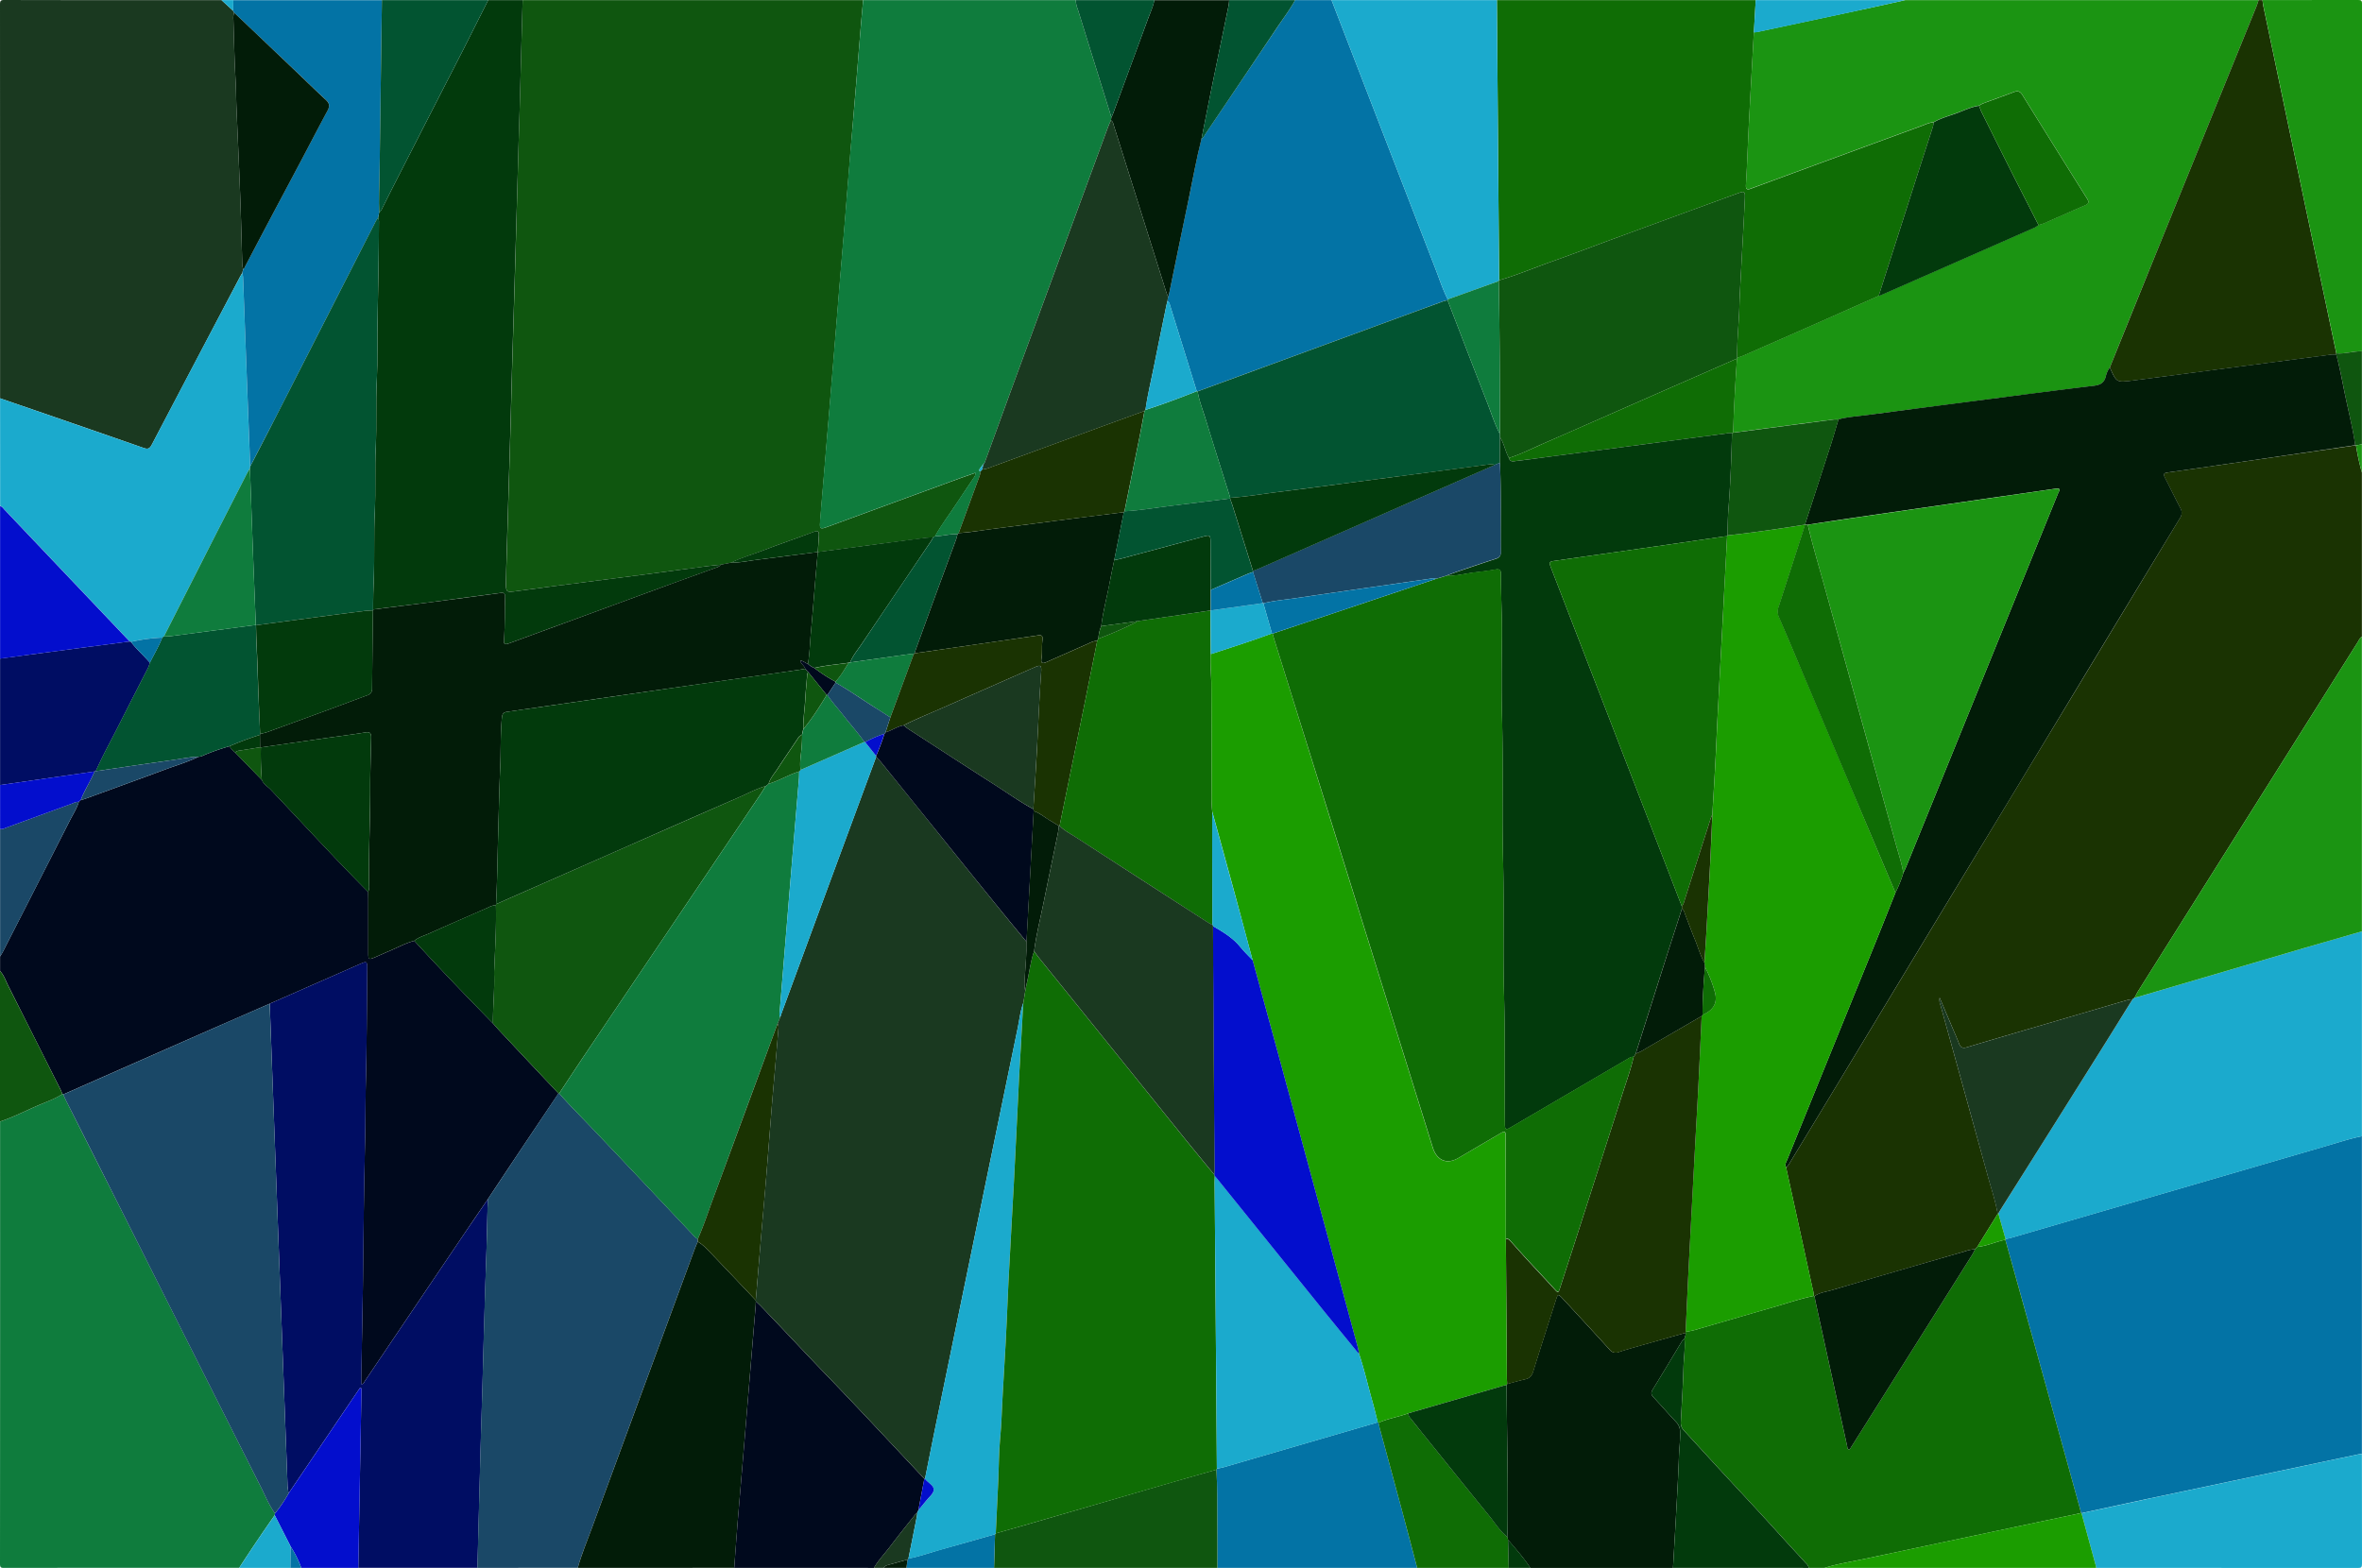 <svg id="Layer_1" data-name="Layer 1" xmlns="http://www.w3.org/2000/svg" viewBox="0 0 1366 907"><defs><style>.cls-1{fill:#0f560f;}.cls-2{fill:#1a3302;}.cls-3{fill:#1b9412;}.cls-4{fill:#00091d;}.cls-5{fill:#0f7c3d;}.cls-6{fill:#0373a5;}.cls-7{fill:#1a3920;}.cls-8{fill:#0f6d05;}.cls-9{fill:#023a0c;}.cls-10{fill:#000d63;}.cls-11{fill:#1a4867;}.cls-12{fill:#1baacd;}.cls-13{fill:#021c08;}.cls-14{fill:#025431;}.cls-15{fill:#030ecd;}.cls-16{fill:#1b9d00;}</style></defs><title>backgroundpattern</title><path class="cls-1" d="M302.26-.93H499.17c-.38,4.21-.79,8.41-1.14,12.62-1,12.53-2,25.07-3.05,37.6-1.06,12.83-2.15,25.66-3.21,38.49-1,12.53-2,25.07-3,37.6q-1.59,19.4-3.22,38.79-1.53,18.5-3,37-1.6,19.4-3.21,38.8-1.58,19.1-3.18,38.19c-.64,7.72-1.32,15.44-1.89,23.16-.26,3.51.29,3.88,3.54,2.71,5-1.81,10-3.68,15.06-5.52q30.79-11.29,61.59-22.58c3.18-1.16,6.38-2.24,9.71-3.41.09,1.74-.76,2.51-1.34,3.38-3.22,4.86-6.55,9.64-9.73,14.53-4.1,6.28-8.68,12.21-12.34,18.82l-1,.59c-1.6.12-3.21.16-4.8.37-6.75.86-13.5,1.76-20.25,2.65L473,318.34h0c.2-3.11.39-6.22.6-9.33.16-2.37-.35-3.31-2.89-2.35-9.83,3.7-19.78,7-29.57,10.83-6,2.34-12.33,4-18.16,6.95l-6.22,1.23c-2.45.26-4.9.47-7.34.79-12.78,1.68-25.56,3.43-38.35,5.09-16.64,2.16-33.29,4.25-49.93,6.4-8.09,1-16.16,2.2-24.25,3.23-3.71.47-4.29-.13-4.24-4.21.06-5.53.23-11.06.41-16.59q.65-20.66,1.22-41.33c.36-12.47.81-24.94,1.11-37.41.49-20.82,1.15-41.64,1.78-62.45q.55-17.95,1.06-35.9Q299,112.66,299.91,82c.36-12.27.82-24.53,1.08-36.8C301.33,29.84,301.91,14.46,302.26-.93Z" transform="translate(0 1)"/><path class="cls-2" d="M1365.94,272.34v94.92c-1.15.67-1.63,1.93-2.3,3q-63.55,101-127.06,202c-.78,1.25-1.42,2.6-2.12,3.9l-1.13.89a21.54,21.54,0,0,0-3.08.45q-27.26,8-54.51,16c-12.78,3.76-25.57,7.49-38.33,11.33-2.25.68-3.57.12-4.46-2.2-1.17-3.07-2.53-6.07-3.81-9.1l-7.4-17.41a7.59,7.59,0,0,0,.46,4.19q13.75,49.67,27.5,99.35c2,7.14,4.37,14.15,5.62,21.5l-11.85,19.15-.72.67-.47.59h0a24.84,24.84,0,0,0-6.37,1.41q-38.32,11.12-76.62,22.35c-3.34,1-6.92,1.31-9.92,3.46l-.56-.1c.23-1.86-.41-3.57-.79-5.32q-7.52-34.51-15.07-69a8.89,8.89,0,0,0,2.31-3q15.71-25.91,31.39-51.84,36.27-60,72.52-120,24.06-39.79,48.17-79.54,36.67-60.64,73.34-121.27a5.18,5.18,0,0,0,.23-5.79c-3-5.81-5.92-11.71-8.88-17.57-.84-1.67-1-2.67,1.32-3,12.4-1.71,24.79-3.54,37.18-5.34l71.54-10.36.47.06A132.8,132.8,0,0,0,1365.94,272.34Z" transform="translate(0 1)"/><path class="cls-3" d="M1101.87-.93h204.31c-.33,1-.59,2.12-1,3.13q-29.25,72-58.51,143.92-13.3,32.72-26.51,65.48a13.94,13.94,0,0,0-2.3,5.13c-1,3.95-3.42,5-7,5.46-21,2.55-41.91,5.33-62.86,8-22.73,3-45.47,5.88-68.19,8.92-5.53.74-11.12,1.05-16.55,2.49a20.86,20.86,0,0,0-2.55,0q-29.19,3.81-58.38,7.66c.38-14.32,1.23-28.62,2.19-42.91q.07-.22.13-.45c1.17-.4,2.37-.72,3.5-1.22q23-10.07,45.89-20.2,16.24-7.17,32.46-14.41a8.48,8.48,0,0,0,1.09-.32q44.6-19.6,89.2-39.22a14.62,14.62,0,0,0,2.14-1.43,25.52,25.52,0,0,0,3-.91c8-3.48,15.91-7.06,23.91-10.46,2.27-1,2.34-2,1.09-4q-18.75-29.9-37.36-59.9c-1.28-2.07-2.7-2.45-4.8-1.66-6,2.27-12,4.4-18,6.63a15.76,15.76,0,0,0-2.23,1.27c-4.26.64-8.18,2.49-12.16,4-4.7,1.81-9.64,3-14.06,5.56-2.51.18-4.76,1.3-7.08,2.15q-49.46,18.14-98.89,36.34c-2.19.81-2.77-.07-2.65-2.19.19-3.31.4-6.62.55-9.94.43-9,.78-18.09,1.25-27.12.9-17.07,1.86-34.13,2.79-51.2a17.39,17.39,0,0,0,2-.2q28.09-6,56.18-12C1082.26,3.45,1092.06,1.24,1101.87-.93Z" transform="translate(0 1)"/><path class="cls-4" d="M.05,560.73v-8.46c.56-.93,1.17-1.83,1.66-2.79q19.47-38.1,38.89-76.22c1.75-3.44,3.89-6.68,5-10.47h0l.71-.65a1,1,0,0,1,.41-.29c.82-.25,1.65-.45,2.45-.74,15.38-5.62,30.78-11.19,46.13-16.9,6.51-2.42,13.18-4.35,19.47-7.42a7.5,7.5,0,0,0,3-.86,123.35,123.35,0,0,1,14.94-5.25,16.25,16.25,0,0,0,3.38,3.69l15.4,15.83c1,2.58,3.37,3.75,5.09,5.57,18.75,19.76,37.14,39.92,56.35,59.19,0,1.51.06,3,.06,4.52q0,15.37,0,30.73c0,3.86.3,4.06,3.73,2.61,2.81-1.19,5.58-2.49,8.39-3.66,4.83-2,9.44-4.63,14.52-5.93,14.89,16.24,30.13,32.11,45.52,47.81,1.37,1.53,2.7,3.09,4.11,4.59q16.86,18,33.74,35.88Q311,649.33,299.09,667.15q-8.45,12.66-16.86,25.37c-3.9,5.7-7.83,11.38-11.69,17.11q-29.75,44.08-59.48,88.17c-.5.73-.76,1.84-2.15,2,0-1.65,0-3.14,0-4.64.34-18.83.81-37.65,1-56.48.27-26.38.58-52.76,1.19-79.14.26-11.27.17-22.55.45-33.83.55-22.15.59-44.31.81-66.46,0-4.1-.3-4.3-3.85-2.74L156,579.58q-20.09,8.79-40.17,17.58Q76.19,614.6,36.59,632.08a3.58,3.58,0,0,0-.53-.2,22.71,22.71,0,0,0-.85-2.23Q20,599.42,4.79,569.23C3.32,566.34,2.35,563.11.05,560.73Z" transform="translate(0 1)"/><path class="cls-5" d="M540.66,309.23c3.66-6.61,8.24-12.54,12.34-18.82,3.19-4.88,6.51-9.67,9.73-14.53.58-.87,1.43-1.64,1.34-3.38-3.32,1.17-6.53,2.25-9.71,3.41q-30.8,11.28-61.59,22.58c-5,1.84-10,3.71-15.06,5.52-3.25,1.17-3.79.8-3.54-2.71.57-7.73,1.25-15.44,1.89-23.16q1.59-19.1,3.18-38.19,1.61-19.4,3.21-38.8,1.53-18.5,3-37,1.61-19.4,3.22-38.79c1-12.53,2-25.07,3-37.6C492.83,75,493.93,62.12,495,49.29c1-12.53,2-25.07,3.05-37.6.35-4.21.76-8.42,1.14-12.62H622.1a17.8,17.8,0,0,0,1.29,5.55q9.67,31.14,19.37,62.28l-.29,1.72c-.52,1.18-1.1,2.33-1.55,3.55Q613.5,146.55,586.11,221c-5.55,15.1-11,30.23-16.53,45.34l.16-.08.11.16-.7.51-.57.65.06-.08c-.63.83-1.26,1.65-1.87,2.49-.48.66-.89,1.34.27,1.72,0,1.87-.84,3.47-1.45,5.14Q560,292.1,554.43,307.35l-.65.64C549.35,307.78,545.06,309.13,540.66,309.23Z" transform="translate(0 1)"/><path class="cls-6" d="M1365.94,656.25V840c-.94.14-1.88.24-2.8.44q-59.5,12.56-119,25.14c-13.46,2.85-26.91,5.81-40.36,8.73a1.24,1.24,0,0,1-.28-.1c-.23-1-.44-2-.71-2.92q-13.06-47.2-26.14-94.4-8.43-30.4-16.93-60.78a1.49,1.49,0,0,1,.14-.39c1-.22,2.06-.38,3.06-.67q90.92-26.49,181.85-53C1351.81,660.06,1358.76,657.66,1365.94,656.25Z" transform="translate(0 1)"/><path class="cls-7" d="M.05,229.41Q.05,115.54,0,1.67C0-.4.28-1,2.43-1q62.84.14,125.67.07l6.75,6.21.56,1a9.56,9.56,0,0,0-.44,4.16c.38,11.64.58,23.3,1.27,34.92.3,5.13.27,10.24.49,15.36.74,17.15,1.53,34.3,2.18,51.45.5,13.15.8,26.3,1.19,39.45a6.87,6.87,0,0,0,.6,2.92l-.59,2.3c-.58,1-1.19,2.06-1.74,3.11Q113.05,208.07,87.8,256.2c-1.3,2.5-2.4,2.73-4.81,1.89Q41.56,243.63.05,229.41Z" transform="translate(0 1)"/><path class="cls-8" d="M1014.29,17.79c-.93,17.07-1.9,34.13-2.79,51.2-.47,9-.83,18.08-1.25,27.12-.16,3.31-.36,6.63-.55,9.94-.12,2.11.45,3,2.65,2.19q49.43-18.22,98.89-36.34c2.32-.85,4.58-2,7.08-2.15a21.44,21.44,0,0,1-.5,2.65c-3.23,10.1-6.52,20.18-9.75,30.28q-10.8,33.73-21.56,67.47-16.23,7.21-32.46,14.41-22.93,10.13-45.89,20.2c-1.13.5-2.33.81-3.5,1.21-.19-10,1-19.88,1.27-29.83.2-7,.65-14.06,1-21.09.71-13.55,1.51-27.1,2.13-40.66.23-4.9-.06-5-4.35-3.45Q969.36,123.86,934,136.82c-12.46,4.57-24.85,9.33-37.35,13.76-9.89,3.5-19.59,7.62-29.66,10.54q-.24-29.27-.48-58.54-.41-51.75-.81-103.51h149.68Z" transform="translate(0 1)"/><path class="cls-5" d="M36.06,631.88a3.56,3.56,0,0,1,.53.2c.53,1.18,1,2.38,1.6,3.53q14,27.82,28.07,55.63,42.31,84,84.64,168c2.58,5.12,4.76,10.51,8.11,15.17l-.15,1.05c-7,10-13.86,20.16-20.52,30.44q-68,0-136,.06C.38,906,0,905.59,0,903.52Q.09,775.65.05,647.79c7.58-2.52,14.72-6.21,22.06-9.37C26.81,636.38,31.69,634.73,36.06,631.88Z" transform="translate(0 1)"/><path class="cls-9" d="M302.26-.93c-.35,15.39-.93,30.77-1.26,46.17-.27,12.27-.72,24.53-1.08,36.8q-.91,30.62-1.75,61.25-.49,17.95-1.06,35.9c-.63,20.82-1.29,41.63-1.78,62.45-.29,12.47-.75,24.94-1.11,37.41q-.59,20.67-1.22,41.33c-.17,5.53-.34,11.06-.41,16.59,0,4.08.53,4.68,4.24,4.21,8.09-1,16.16-2.18,24.25-3.23,16.64-2.15,33.29-4.24,49.93-6.4,12.79-1.66,25.56-3.41,38.35-5.09,2.44-.32,4.9-.53,7.34-.79-.78,1.34-2.17,1.54-3.4,2-9.32,3.39-18.67,6.74-28,10.15Q340,354.4,294.76,371c-3,1.1-3.52.82-3.27-2.47.63-8,.35-16.09.62-24.13.07-2.15-.68-2.68-2.47-2.44q-21.28,2.83-42.56,5.63c-10.43,1.35-20.87,2.63-31.3,3.94,0-6,.15-12.07.39-18.11.52-12.77-.06-25.56.58-38.36.62-12.46-.06-25,.56-37.45.63-12.66-.06-25.36.58-38.05.62-12.26.27-24.56.49-36.84.31-17.82.73-35.64.76-53.46,0-1.5.21-3-.46-4.46l.62-3c1.19-.66,1.57-2,2.15-3.1,1.74-3.46,3.45-6.94,5.21-10.38Q239.1,84,251.57,59.58c5.47-10.69,11-21.35,16.44-32.05,4.81-9.46,9.55-19,14.33-28.46Z" transform="translate(0 1)"/><path class="cls-8" d="M1159.73,716.15q8.47,30.39,16.93,60.78,13.09,47.19,26.14,94.4c.27,1,.47,1.95.71,2.92q-62.76,13.27-125.51,26.57c-7.61,1.62-15.31,2.82-22.78,5.12h-9.11a5.3,5.3,0,0,0-1.71-2.71c-4.93-5.44-9.94-10.79-14.86-16.24-12-13.3-24.27-26.34-36.4-39.5-6.43-7-12.8-14-19.25-21a6.24,6.24,0,0,1-1.82-4.85c.55-10.54,1.23-21.08,1.54-31.63.16-5.52,1.08-11,.56-16.56.19-1.17.9-2.24.65-3.51q0-.24,0-.49c1.76-.37,3.55-.62,5.28-1.11,15-4.32,29.9-8.75,44.88-13,7.94-2.26,15.75-5,23.85-6.67l.56.1c.17,1,.31,2,.52,3q7.14,32.65,14.29,65.29,2,9.12,4,18.23c.17.77.1,1.89.88,2.09,1,.27,1.18-1.06,1.72-1.68a5.53,5.53,0,0,0,.48-.75q34.6-55,69.19-110c.68-1.08,1.22-2.26,1.83-3.39h0l.47-.59.72-.67C1149.07,719.77,1154.24,717.27,1159.73,716.15Z" transform="translate(0 1)"/><path class="cls-10" d="M156,579.58l52.56-23.12c3.55-1.56,3.89-1.36,3.85,2.74-.23,22.16-.26,44.32-.81,66.46-.28,11.28-.19,22.56-.45,33.83-.61,26.38-.92,52.76-1.19,79.14-.2,18.83-.66,37.65-1,56.48,0,1.5,0,3,0,4.64,1.39-.11,1.65-1.22,2.15-2q29.75-44.07,59.48-88.17c3.87-5.73,7.79-11.41,11.69-17.11-.14,3.21-.36,6.43-.41,9.65-.19,12.28-.65,24.55-1.07,36.83-.73,21-1.21,42.06-1.81,63.1-.34,11.77-.74,23.54-1.06,35.32q-.93,34.27-1.8,68.54H207.21l1.85-103.84-.93-.16q-3.23,4.74-6.45,9.49l-34.81,51.46c-.19-1.39-.49-2.78-.55-4.18q-1.18-30.93-2.3-61.86-.85-22.93-1.7-45.87-1.14-30.63-2.28-61.26-1.14-30.78-2.28-61.56Q156.88,603.87,156,579.58Z" transform="translate(0 1)"/><path class="cls-11" d="M276.08,905.94q.89-34.27,1.8-68.54c.32-11.77.72-23.54,1.06-35.32.6-21,1.08-42.07,1.81-63.1.43-12.27.88-24.55,1.07-36.83,0-3.22.27-6.43.41-9.65q8.43-12.68,16.86-25.37,11.91-17.84,23.85-35.64h.45c6.34,7.21,13.13,13.92,19.72,20.85,19.13,20.08,38.14,40.31,57.19,60.47a12.49,12.49,0,0,0,3.24,2.9v1.51c-.54,1.28-1.14,2.54-1.62,3.85q-29.82,80.84-59.58,161.71c-2.82,7.68-6,15.22-8.22,23.14Z" transform="translate(0 1)"/><path class="cls-6" d="M749-.93h21.06q30,77.69,60.06,155.36c2.3,5.95,4.24,12.07,7.15,17.75a1.79,1.79,0,0,1-.13.44c-.91.24-1.85.41-2.74.74q-18.14,6.63-36.26,13.29L692.6,225.37l-.5-.08q-7.77-25-15.55-50a2.93,2.93,0,0,0-1.44-2.12l.45-2.38c.18-.57.4-1.13.52-1.72,3.81-18.45,7.56-36.92,11.44-55.36,2.41-11.46,4.41-23,7.32-34.37a7,7,0,0,0,2-2.47Q717.7,46,738.48,15.11C742,9.8,745.9,4.71,749-.93Z" transform="translate(0 1)"/><path class="cls-12" d="M1365.94,656.25c-7.19,1.41-14.14,3.81-21.17,5.86q-90.94,26.44-181.85,53c-1,.29-2,.45-3.06.67L1155.7,701c.45-.77.87-1.56,1.34-2.31q28.11-44.71,56.23-89.42c6.73-10.71,13.38-21.49,20.06-32.23l1.13-.89c.83-.21,1.67-.39,2.49-.63q48.2-14.18,96.39-28.36c10.86-3.19,21.74-6.28,32.61-9.41Z" transform="translate(0 1)"/><path class="cls-12" d="M.05,229.41Q41.53,243.72,83,258.09c2.42.84,3.51.61,4.81-1.89Q113,208,138.38,160c.55-1.05,1.16-2.07,1.74-3.11a15.6,15.6,0,0,1,.44,2.34q1.18,31.16,2.32,62.33.89,23.64,1.82,47.27l-.15,1c-.5.85-1,1.68-1.48,2.56q-9.63,18.83-19.24,37.67-14.53,28.53-29,57.08l-.92.67a102.19,102.19,0,0,0-18.16,2.46l-.78-.22c-.25-.3-.49-.61-.76-.9q-35.84-37.77-71.7-75.51c-.72-.76-1.3-1.76-2.43-2Z" transform="translate(0 1)"/><path class="cls-2" d="M1220.16,211.59q13.25-32.74,26.51-65.48,29.24-72,58.51-143.92c.41-1,.67-2.08,1-3.13h2.28c.12,1,.18,2,.38,3q8.5,40.54,17,81.07l25.3,120.27-.1.65c-.95,0-1.9,0-2.84.1q-32.53,4.22-65,8.48c-16.71,2.18-33.41,4.43-50.12,6.56C1224.07,220.33,1224.06,220.25,1220.16,211.59Z" transform="translate(0 1)"/><path class="cls-13" d="M974.8,770c.25,1.27-.46,2.33-.65,3.5a4.24,4.24,0,0,0-1.76,1.9c-5.52,9.16-11,18.33-16.61,27.43-1.1,1.79-.94,2.93.45,4.41,4.48,4.78,8.78,9.74,13.26,14.52a7.92,7.92,0,0,1,2.14,5.63c.15,4.85-.5,9.64-.67,14.46-.29,8.44-.75,16.87-1.21,25.3-.7,12.94-1.46,25.88-2.2,38.82H885c-3.81-5.89-8.45-11-12.92-16.33l-.41-1.61c.07-1.61.19-3.22.2-4.82.32-27.7-.39-55.39-.58-83.08l.27-.53c3.58-1,7.14-2,10.74-2.83,2.41-.56,3.6-2,4.37-4.5,4.28-13.75,8.7-27.46,13.08-41.18,1.17-3.66,1.33-3.72,3.89-1,9.09,9.83,18.19,19.65,27.19,29.57a4.41,4.41,0,0,0,5.29,1.43c3.89-1.28,7.82-2.4,11.76-3.52Q961.35,773.75,974.8,770Z" transform="translate(0 1)"/><path class="cls-6" d="M144.71,268.81q-.91-23.63-1.82-47.27-1.17-31.16-2.32-62.33a15.6,15.6,0,0,0-.44-2.34l.59-2.31c.65-.34.82-1,1.14-1.64q7.34-14,14.74-28c5.77-10.89,11.57-21.75,17.34-32.64C179.1,82.54,184.16,72.73,189.4,63c1.34-2.47,1.31-4.18-.82-6.15-6-5.54-11.85-11.27-17.77-16.91Q153.12,23.13,135.42,6.32l-.56-1q0-3.1.07-6.21h85.94q-.24,16.59-.47,33.19c-.3,22.43-.55,44.86-.9,67.28-.11,7.44-.53,14.87-.21,22.31l-.62,3c-.52.83-1.1,1.63-1.54,2.51q-28.22,55.24-56.42,110.5C155.42,248.18,150,258.48,144.71,268.81Z" transform="translate(0 1)"/><path class="cls-13" d="M334.13,905.94c2.22-7.92,5.4-15.46,8.22-23.14q29.72-80.88,59.58-161.71c.48-1.31,1.08-2.57,1.62-3.85,2.78,1.58,5,3.94,7.18,6.23,8.83,9.18,17.57,18.46,26.34,27.7l.05.62c0,.7,0,1.41-.08,2.11q-1.4,17-2.81,33.95Q433,802.44,431.83,817q-1.33,16.07-2.68,32.14c-.87,10.41-1.79,20.82-2.62,31.24-.68,8.51-1.28,17-1.91,25.55Z" transform="translate(0 1)"/><path class="cls-3" d="M1365.94,537.75c-10.87,3.13-21.75,6.23-32.61,9.41q-48.2,14.15-96.39,28.36c-.82.24-1.66.42-2.49.63.7-1.3,1.34-2.66,2.12-3.9q63.52-101,127.06-202c.67-1.07,1.15-2.34,2.3-3Z" transform="translate(0 1)"/><path class="cls-12" d="M837.28,172.18c-2.91-5.68-4.84-11.8-7.15-17.75Q800.06,76.77,770.07-.93h95.61q.41,51.75.81,103.51.23,29.27.48,58.54a1.17,1.17,0,0,0-.21.48Z" transform="translate(0 1)"/><path class="cls-4" d="M424.62,905.94c.63-8.52,1.23-17,1.91-25.55.84-10.42,1.75-20.83,2.62-31.24q1.35-16.07,2.68-32.14,1.21-14.57,2.41-29.14,1.41-17,2.81-33.95c.06-.7.06-1.41.08-2.11.92.86,1.87,1.69,2.75,2.6,12.53,13,24.81,26.26,37.35,39.27,19.31,20,38.25,40.46,57.34,60.72l-3.45,18.21-.59,1.33a11.26,11.26,0,0,0-1.26,1.19c-4.79,6.06-9.64,12.06-14.3,18.23-3.18,4.2-6.86,8-9.53,12.61Z" transform="translate(0 1)"/><path class="cls-12" d="M1203.78,874.35c13.45-2.91,26.9-5.87,40.36-8.73q59.49-12.61,119-25.14c.93-.2,1.87-.29,2.8-.44,0,21.16,0,42.32.06,63.48,0,2.07-.38,2.48-2.33,2.48q-75.69-.11-151.39-.06c-.1-.49-.17-1-.3-1.47Q1207.88,889.41,1203.78,874.35Z" transform="translate(0 1)"/><path class="cls-6" d="M819.59,905.94H704.06c0-8.92,0-17.85-.07-26.77-.1-10,.11-20-.5-30.06l.27-.55c1.29-.27,2.61-.45,3.88-.82q44.6-13,89.19-26l.38.21c.22,1,.4,2,.65,2.92q6.72,24.88,13.45,49.76C814.11,885.08,816.83,895.52,819.59,905.94Z" transform="translate(0 1)"/><path class="cls-3" d="M1351.18,203.39l-25.3-120.27q-8.52-40.53-17-81.07c-.2-1-.26-2-.38-3,18.4,0,36.8,0,55.2-.06,2,0,2.33.41,2.33,2.48q-.1,100.36-.05,200.72C1361,202.06,1356.16,203.85,1351.18,203.39Z" transform="translate(0 1)"/><path class="cls-13" d="M694.85,79.35c-2.91,11.34-4.91,22.9-7.32,34.37-3.88,18.44-7.63,36.9-11.44,55.36-.12.58-.34,1.14-.52,1.71-.43-1.12-.91-2.21-1.27-3.35q-15.08-47.91-30.15-95.83c-.35-1.12-.46-2.41-1.68-3l.29-1.72c.25-.54.55-1.06.76-1.62Q653.7,37.7,663.84,10.11c1.33-3.65,3-7.17,3.79-11h43.25c-.12,1.09-.16,2.21-.38,3.28-3.19,15.53-6.44,31.05-9.61,46.59C698.83,59.07,696.86,69.21,694.85,79.35Z" transform="translate(0 1)"/><path class="cls-10" d="M74.94,370.07l.78.22c3.31,4.39,7.45,7.94,11,12.08a25.25,25.25,0,0,1-1,2.78c-5.35,10.51-10.77,21-16.07,31.52-4.76,9.47-9.92,18.72-14.26,28.43l-.69.17L.05,453.11q0-36.58,0-73.15L22.3,377Z" transform="translate(0 1)"/><path class="cls-1" d="M703.48,849.11c.61,10,.4,20,.5,30.06.09,8.92.05,17.85.07,26.77H574.87l.59-19.46.44-.53c5.31-1.49,10.64-2.95,15.94-4.49q40.18-11.68,80.36-23.39C682.61,855,693.05,852.1,703.48,849.11Z" transform="translate(0 1)"/><path class="cls-14" d="M219.29,121.85c-.31-7.44.1-14.88.21-22.31.34-22.43.6-44.85.9-67.28q.22-16.59.47-33.19h61.47c-4.77,9.49-9.51,19-14.33,28.46-5.44,10.7-11,21.36-16.44,32.05Q239.1,84,226.65,108.36c-1.76,3.45-3.47,6.93-5.21,10.38C220.87,119.89,220.49,121.19,219.29,121.85Z" transform="translate(0 1)"/><path class="cls-9" d="M967.56,905.94c.74-12.94,1.5-25.88,2.2-38.82.46-8.43.92-16.86,1.21-25.3.16-4.82.82-9.61.67-14.46a7.92,7.92,0,0,0-2.14-5.63C965,817,960.71,812,956.23,807.22c-1.39-1.48-1.55-2.63-.45-4.41,5.6-9.1,11.09-18.28,16.61-27.43a4.24,4.24,0,0,1,1.76-1.9c.52,5.54-.4,11-.56,16.56-.31,10.55-1,21.09-1.54,31.63a6.24,6.24,0,0,0,1.82,4.85c6.45,7,12.81,14,19.25,21,12.14,13.16,24.4,26.2,36.4,39.5,4.92,5.45,9.93,10.81,14.86,16.24a5.3,5.3,0,0,1,1.71,2.71Z" transform="translate(0 1)"/><path class="cls-8" d="M819.59,905.94c-2.76-10.42-5.48-20.86-8.28-31.27q-6.69-24.89-13.45-49.76c-.26-1-.44-1.95-.65-2.92,5.6-2.43,11.62-3.38,17.32-5.46a3.7,3.7,0,0,0,1.08,2.69c2,2.52,4,5.08,6.06,7.6,13.23,16.42,26.42,32.88,39.75,49.21,3.33,4.08,6.15,8.69,10.31,12l.41,1.6q.2,8.17.4,16.33Z" transform="translate(0 1)"/><path class="cls-15" d="M74.94,370.07,22.3,377,.05,380q0-44.13,0-88.27c1.13.21,1.71,1.22,2.43,2q35.86,37.74,71.7,75.51C74.45,369.46,74.69,369.77,74.94,370.07Z" transform="translate(0 1)"/><path class="cls-15" d="M166.88,862.89l34.81-51.46q3.21-4.75,6.45-9.49l.93.16-1.85,103.84h-33a58.65,58.65,0,0,0-6.12-12.33l-9.21-18.11.15-1.05A80,80,0,0,0,166.88,862.89Z" transform="translate(0 1)"/><path class="cls-16" d="M1203.78,874.35q4.1,15.06,8.2,30.13c.13.48.2,1,.3,1.47H1055.2c7.48-2.3,15.17-3.5,22.78-5.12q62.74-13.35,125.51-26.57A1.27,1.27,0,0,0,1203.78,874.35Z" transform="translate(0 1)"/><path class="cls-11" d="M45.59,462.78c-1.09,3.79-3.23,7-5,10.47Q21.23,511.39,1.72,549.47c-.49,1-1.11,1.86-1.66,2.79V478.5c1.4.33,2.6-.4,3.83-.85Q23,470.7,42,463.71A8.34,8.34,0,0,1,45.59,462.78Z" transform="translate(0 1)"/><path class="cls-1" d="M36.06,631.88c-4.37,2.85-9.25,4.5-14,6.53-7.34,3.17-14.48,6.86-22.06,9.37V560.73c2.29,2.38,3.27,5.62,4.73,8.51q15.31,30.16,30.43,60.42A22.71,22.71,0,0,1,36.06,631.88Z" transform="translate(0 1)"/><path class="cls-14" d="M667.63-.93c-.76,3.87-2.45,7.4-3.79,11q-10.09,27.61-20.33,55.15c-.21.56-.5,1.08-.76,1.62q-9.69-31.14-19.37-62.28A17.8,17.8,0,0,1,622.1-.93Z" transform="translate(0 1)"/><path class="cls-14" d="M694.85,79.35c2-10.14,4-20.28,6.05-30.41,3.17-15.54,6.42-31.06,9.61-46.59.22-1.07.25-2.19.38-3.28H749c-3.11,5.64-7,10.73-10.53,16Q717.74,46,696.87,76.88A7,7,0,0,1,694.85,79.35Z" transform="translate(0 1)"/><path class="cls-15" d="M45.59,462.78a8.34,8.34,0,0,0-3.56.93q-19.08,7-38.15,13.95c-1.23.45-2.44,1.18-3.83.85V453.11l54.63-7.84c-2.34,5.71-5.81,10.79-8,16.59a1,1,0,0,0-.41.29l-.71.64Z" transform="translate(0 1)"/><path class="cls-12" d="M1014.29,17.79l1.08-18.72h86.51c-9.81,2.17-19.61,4.38-29.43,6.5q-28.08,6.06-56.18,12A17.39,17.39,0,0,1,1014.29,17.79Z" transform="translate(0 1)"/><path class="cls-6" d="M575.45,886.48l-.59,19.46H524.21l.65-4.81.51-.6c6.16-1.09,12.06-3.28,18.08-5C554.14,892.61,564.79,889.52,575.45,886.48Z" transform="translate(0 1)"/><path class="cls-12" d="M158.88,875.5l9.21,18.11-.14,12.33H138.35C145,895.66,151.83,885.49,158.88,875.5Z" transform="translate(0 1)"/><path class="cls-1" d="M1351.18,203.39c5,.46,9.8-1.33,14.76-1.18V256l-3.36.64-.47-.06c-1.43-9.62-3.78-19-5.78-28.53-1.69-8-3-16.13-5.25-24Z" transform="translate(0 1)"/><path class="cls-7" d="M525.37,900.54l-.51.6c-3.73,1-7.47,2.07-11.2,3.12-1,.28-2,.54-2.54,1.68h-5.69c2.68-4.63,6.36-8.4,9.53-12.61,4.66-6.17,9.51-12.17,14.3-18.23a11.26,11.26,0,0,1,1.26-1.19c-.12.88-.19,1.78-.36,2.65Q527.79,888.56,525.37,900.54Z" transform="translate(0 1)"/><path class="cls-9" d="M872.52,905.94q-.2-8.17-.4-16.33c4.48,5.29,9.11,10.45,12.92,16.33Z" transform="translate(0 1)"/><path class="cls-6" d="M167.94,905.94l.14-12.33a58.62,58.62,0,0,1,6.12,12.33Z" transform="translate(0 1)"/><path class="cls-13" d="M511.12,905.94c.5-1.14,1.54-1.4,2.54-1.68,3.73-1.05,7.47-2.08,11.2-3.12l-.65,4.81Z" transform="translate(0 1)"/><path class="cls-3" d="M1362.58,256.66l3.36-.64v16.32A132.8,132.8,0,0,1,1362.58,256.66Z" transform="translate(0 1)"/><path class="cls-12" d="M134.94-.93q0,3.1-.07,6.21L128.11-.93Z" transform="translate(0 1)"/><path class="cls-13" d="M509.42,905.94h0Z" transform="translate(0 1)"/><path class="cls-13" d="M215.78,351.56c10.43-1.31,20.87-2.59,31.3-3.94q21.29-2.76,42.56-5.63c1.79-.24,2.55.29,2.47,2.44-.27,8,0,16.09-.62,24.13-.26,3.29.28,3.56,3.27,2.47q45.29-16.6,90.56-33.23c9.32-3.42,18.66-6.76,28-10.15,1.23-.45,2.62-.64,3.4-2l6.22-1.23c5,.16,9.93-1,14.89-1.62,11.72-1.43,23.42-3,35.13-4.48h0c-.43,4.79-.88,9.58-1.28,14.37-.91,10.69-1.73,21.39-2.71,32.08-.56,6.09-.66,12.22-1.7,18.26-1.54-.53-2.79-1.84-4.51-1.89h0c.47,1.93,2.38,2.84,2.95,4.7-1.21.21-2.43.46-3.65.64q-38.71,5.55-77.42,11.09-45.74,6.58-91.48,13.2c-2,.28-2.7,1.25-2.89,3.32-.9,9.62-.56,19.29-1,28.93-.56,12.85-.79,25.72-1.17,38.59-.4,13.47-.51,26.94-1.22,40.4a5,5,0,0,0-.08.53,11.65,11.65,0,0,0-4.34,1.35c-11.3,5-22.63,9.85-33.88,14.93-3,1.37-6.32,2.2-9,4.4-5.09,1.3-9.69,3.92-14.52,5.93-2.82,1.17-5.58,2.47-8.39,3.66-3.44,1.45-3.73,1.25-3.73-2.61q0-15.37,0-30.73c0-1.51,0-3-.06-4.52a7.16,7.16,0,0,0,.62-3.52c-.4-18.71.66-37.4.62-56.1,0-9.85.31-19.7.55-29.54.06-2.62-.66-3.54-3.33-3.11-8.23,1.33-16.5,2.36-24.75,3.54q-17.86,2.55-35.72,5.13l-.49-.08-.06-7.2c.05-.17.09-.35.13-.53,1.38-.35,2.79-.59,4.12-1.08Q173,415.79,191.4,409c7-2.57,13.94-5.23,20.93-7.78a3.76,3.76,0,0,0,2.86-3.91q.2-22.64.48-45.27A3.54,3.54,0,0,1,215.78,351.56Z" transform="translate(0 1)"/><path class="cls-9" d="M467.26,383c1-6,1.14-12.17,1.7-18.26,1-10.68,1.81-21.39,2.71-32.08.41-4.79.85-9.58,1.28-14.37l41.62-5.5c6.75-.89,13.5-1.79,20.25-2.65,1.59-.2,3.2-.25,4.8-.37a15.66,15.66,0,0,1-.93,1.85q-20.23,30-40.46,60c-2.29,3.42-5,6.55-6.56,10.5l-1,.25c-6.57,1-13.2,1.46-19.69,3A11.85,11.85,0,0,1,467.26,383Z" transform="translate(0 1)"/><path class="cls-14" d="M491.67,382.2c1.55-3.95,4.27-7.08,6.56-10.5q20.17-30.06,40.46-60a15.66,15.66,0,0,0,.93-1.85l1-.59c4.4-.1,8.7-1.46,13.13-1.24-.29,1.06-.51,2.14-.88,3.16-4.13,11.24-8.3,22.46-12.41,33.71-3.91,10.68-7.76,21.37-11.64,32.06l-.51.69c-.88-.61-1.81-.32-2.75-.19Z" transform="translate(0 1)"/><path class="cls-9" d="M472.95,318.32c-11.71,1.5-23.42,3-35.13,4.48-5,.6-9.86,1.79-14.89,1.62,5.83-3,12.11-4.61,18.16-6.95,9.8-3.79,19.74-7.13,29.57-10.83,2.54-1,3.06,0,2.89,2.35C473.34,312.11,473.15,315.22,472.95,318.32Z" transform="translate(0 1)"/><path class="cls-13" d="M1351.08,204c2.2,7.9,3.55,16,5.25,24,2,9.49,4.36,18.91,5.78,28.53L1290.58,267c-12.39,1.79-24.78,3.63-37.18,5.34-2.29.31-2.17,1.32-1.32,3,3,5.86,5.84,11.76,8.88,17.57a5.18,5.18,0,0,1-.23,5.79Q1224,359.22,1187.38,419.9q-24.06,39.79-48.17,79.54-36.28,60-72.52,120-15.67,25.94-31.39,51.84a8.9,8.9,0,0,1-2.31,3c-1-1.7.06-3.13.64-4.55q25.61-63.06,51.25-126.11c3.83-9.42,7.55-18.88,11.32-28.32a71,71,0,0,0,4.57-11.39c.58-1.26,1.22-2.49,1.74-3.78q25.37-62.34,50.71-124.69,18.48-45.45,36.94-90.9c.55-1.35,2.22-3.41-1.34-2.88-13.89,2.05-27.79,4-41.68,6q-36.76,5.3-73.51,10.63c-9.38,1.36-18.76,2.8-28.13,4.21h-1.66l0-.07q7.45-23,14.88-45.94c1.59-4.95,3-10,4.52-14.93,5.44-1.44,11-1.75,16.55-2.49,22.72-3,45.46-6,68.19-8.92,20.95-2.72,41.89-5.49,62.86-8,3.57-.43,6-1.51,7-5.46a13.94,13.94,0,0,1,2.3-5.13c3.9,8.66,3.91,8.74,12.92,7.59,16.71-2.13,33.41-4.37,50.12-6.56q32.52-4.25,65-8.48C1349.18,204,1350.14,204.07,1351.08,204Z" transform="translate(0 1)"/><path class="cls-16" d="M1096.19,515.36c-3.77,9.44-7.5,18.91-11.32,28.33q-25.61,63.06-51.25,126.11c-.58,1.42-1.6,2.85-.64,4.55q7.54,34.5,15.07,69c.38,1.75,1,3.47.79,5.32-8.1,1.62-15.91,4.4-23.85,6.67-15,4.27-29.92,8.7-44.88,13-1.73.5-3.52.75-5.28,1.11.67-14,1.3-28,2-41.93q1.58-30.76,3.26-61.51c.68-12.66,1.43-25.32,2.07-38,.7-13.77,1.3-27.55,1.95-41.32l.5-.63c6.21-2.67,8.81-6.84,7.21-12.95A72.37,72.37,0,0,0,986,558.27l-.27-2.37c.4-6.31.85-12.62,1.21-18.93Q988,518.16,989,499.34c.49-9.74.88-19.48,1.31-29.21.58-9.94,1.2-19.88,1.74-29.83.47-8.74.82-17.49,1.26-26.23q1.06-20.65,2.19-41.29.66-12.36,1.3-24.72,1-19.44,2.06-38.87a2.83,2.83,0,0,0,.17-.48c15-1.59,29.94-3.83,44.85-6.19l0,.07c-.43,1.44-.83,2.89-1.29,4.32q-6.9,21.43-13.82,42.86a7.74,7.74,0,0,0-.05,5.82c4.38,10.16,8.66,20.37,13,30.56q14.3,33.89,28.59,67.79Q1083.19,484.65,1096.19,515.36Z" transform="translate(0 1)"/><path class="cls-7" d="M1233.32,577c-6.68,10.75-13.33,21.52-20.06,32.23Q1185.18,654,1157,698.69c-.47.75-.89,1.54-1.34,2.31l-.39.16c-1.25-7.35-3.65-14.36-5.62-21.5Q1136,630,1122.19,580.32a7.59,7.59,0,0,1-.46-4.19l7.4,17.41c1.28,3,2.64,6,3.81,9.1.89,2.32,2.2,2.88,4.46,2.2,12.76-3.83,25.55-7.56,38.33-11.33q27.25-8,54.51-16A21.54,21.54,0,0,1,1233.32,577Z" transform="translate(0 1)"/><path class="cls-13" d="M1142.31,721.56c-.61,1.13-1.15,2.31-1.83,3.39q-34.58,55-69.19,110a5.53,5.53,0,0,1-.48.75c-.55.62-.69,1.95-1.72,1.68-.78-.2-.71-1.33-.88-2.09q-2-9.11-4-18.23-7.15-32.65-14.29-65.29c-.21-1-.35-2-.52-3,3-2.15,6.57-2.48,9.92-3.46Q1097.6,734,1135.94,723A24.84,24.84,0,0,1,1142.31,721.56Z" transform="translate(0 1)"/><path class="cls-16" d="M1155.31,701.16l.39-.16,4.17,14.75a1.55,1.55,0,0,0-.14.39c-5.48,1.12-10.66,3.62-16.27,4.16Z" transform="translate(0 1)"/><path class="cls-13" d="M1142.74,721l-.47.59Z" transform="translate(0 1)"/><path class="cls-1" d="M866.77,161.6a1.17,1.17,0,0,1,.21-.48c10.07-2.92,19.77-7,29.66-10.54,12.5-4.43,24.9-9.19,37.35-13.76q35.36-13,70.73-25.88c4.29-1.57,4.58-1.45,4.35,3.45-.62,13.56-1.42,27.1-2.13,40.66-.37,7-.82,14.05-1,21.09-.28,10-1.45,19.86-1.27,29.83,0,.15-.08.3-.13.45q-23.63,10.36-47.26,20.72c-21.53,9.46-43,19-64.58,28.37-6.65,2.89-13.12,6.27-20.05,8.41-2.1-3.84-2.78-8.37-5.18-12.07l-.07-1.84Q867.52,205.8,866.77,161.6Z" transform="translate(0 1)"/><path class="cls-9" d="M1086.5,170.15q10.78-33.74,21.56-67.47c3.23-10.1,6.52-20.18,9.75-30.28a21.44,21.44,0,0,0,.5-2.65c4.42-2.6,9.36-3.75,14.06-5.56,4-1.54,7.9-3.39,12.16-4,.56,1.38,1,2.8,1.7,4.13q7.82,15.74,15.7,31.44c5.63,11.17,11.32,22.3,17,33.45a14.62,14.62,0,0,1-2.14,1.43q-44.59,19.64-89.2,39.22A8.48,8.48,0,0,1,1086.5,170.15Z" transform="translate(0 1)"/><path class="cls-1" d="M1043.85,302.51c-14.91,2.36-29.84,4.6-44.85,6.19.18-4.91.19-9.84.57-14.74,1.15-14.82,1.73-29.67,2.1-44.53l.67-.11q29.19-3.83,58.38-7.66a20.86,20.86,0,0,1,2.55,0c-1.5,5-2.93,10-4.52,14.93Q1051.34,279.56,1043.85,302.51Z" transform="translate(0 1)"/><path class="cls-8" d="M1002.33,249.32l-.67.11c-.85.06-1.7.09-2.54.2l-49,6.46-53.52,7c-6.48.85-12.95,1.79-19.44,2.52-1.61.18-3.75,1-4.52-1.7,6.93-2.14,13.41-5.52,20.05-8.41,21.56-9.38,43.05-18.91,64.58-28.37q23.62-10.38,47.26-20.72C1003.56,220.71,1002.71,235,1002.33,249.32Z" transform="translate(0 1)"/><path class="cls-8" d="M1178.92,129.18c-5.66-11.15-11.36-22.28-17-33.45Q1154,80,1146.23,64.29c-.66-1.32-1.14-2.75-1.7-4.13a15.76,15.76,0,0,1,2.23-1.27c6-2.23,12-4.36,18-6.63,2.1-.8,3.51-.41,4.8,1.66q18.61,30,37.36,59.9c1.26,2,1.18,3-1.09,4-8,3.4-15.94,7-23.91,10.46A25.52,25.52,0,0,1,1178.92,129.18Z" transform="translate(0 1)"/><path class="cls-11" d="M166.88,862.89A80,80,0,0,1,159,874.45c-3.35-4.67-5.53-10.05-8.11-15.18q-42.38-84-84.64-168-14-27.83-28.07-55.63c-.58-1.15-1.07-2.35-1.6-3.53q39.61-17.46,79.21-34.92,20.07-8.83,40.17-17.58.9,24.29,1.8,48.59,1.14,30.78,2.28,61.56,1.14,30.63,2.28,61.26.85,22.93,1.7,45.87,1.14,30.93,2.3,61.86C166.39,860.11,166.7,861.5,166.88,862.89Z" transform="translate(0 1)"/><path class="cls-1" d="M286.8,522.55a5,5,0,0,1,.08-.53l75.57-33.31q32.41-14.27,64.84-28.49c5.16-2.25,10.15-4.95,15.56-6.54-1,1.5-1.88,3-2.87,4.5q-18.87,28-37.76,56-32.3,47.91-64.6,95.82c-4.8,7.12-9.49,14.32-14.23,21.48h-.45q-16.87-17.94-33.73-35.89c-1.4-1.49-2.74-3.06-4.11-4.59-.07-9.46,1-18.9.67-28.37,0-1,0-2,.08-3C286.35,547.29,287.12,534.94,286.8,522.55Z" transform="translate(0 1)"/><path class="cls-14" d="M150.44,423.55q-.06.27-.13.53c-6,1.92-11.88,4.08-17.67,6.6a123.43,123.43,0,0,0-14.94,5.25,7.5,7.5,0,0,1-3,.86c-4.75,0-9.4,1.09-14.08,1.75-15.1,2.12-30.19,4.36-45.29,6.56,4.34-9.71,9.5-19,14.26-28.43,5.3-10.54,10.72-21,16.07-31.52a25.11,25.11,0,0,0,1-2.78c2.38-4.85,5.19-9.46,7.16-14.54l.92-.67c1.23,0,2.46,0,3.67-.13q24.73-3.23,49.46-6.51l.15.16c.1,9.33.77,18.65,1,28C149.39,400.29,149.93,411.92,150.44,423.55Z" transform="translate(0 1)"/><path class="cls-9" d="M150.85,431.35q17.86-2.57,35.72-5.13c8.25-1.18,16.52-2.21,24.75-3.54,2.67-.43,3.39.49,3.33,3.11-.24,9.85-.57,19.7-.55,29.54,0,18.71-1,37.4-.62,56.1a7.16,7.16,0,0,1-.62,3.52c-19.21-19.27-37.59-39.43-56.35-59.19-1.73-1.82-4.1-3-5.09-5.57A185.39,185.39,0,0,1,150.85,431.35Z" transform="translate(0 1)"/><path class="cls-9" d="M286.8,522.55c.32,12.38-.45,24.74-.95,37.1,0,1-.11,2-.08,3,.31,9.47-.74,18.9-.67,28.37-15.4-15.7-30.63-31.56-45.53-47.81,2.68-2.2,6-3,9-4.4,11.25-5.08,22.57-10,33.88-14.93A11.65,11.65,0,0,1,286.8,522.55Z" transform="translate(0 1)"/><path class="cls-11" d="M55.37,445.09c15.09-2.19,30.18-4.43,45.29-6.56,4.68-.66,9.33-1.71,14.08-1.75-6.29,3.07-13,5-19.47,7.42-15.35,5.71-30.75,11.28-46.13,16.9-.8.29-1.63.5-2.45.74,2.18-5.79,5.65-10.88,8-16.59Z" transform="translate(0 1)"/><path class="cls-1" d="M150.85,431.35a185.39,185.39,0,0,0,.57,18.84L136,434.37c.78-1,1.9-1.1,3-1.27,3.78-.57,7.55-1.21,11.32-1.82Z" transform="translate(0 1)"/><path class="cls-9" d="M150.36,431.28c-3.77.61-7.54,1.25-11.32,1.82-1.12.17-2.24.24-3,1.27a16.24,16.24,0,0,1-3.38-3.69c5.79-2.51,11.69-4.68,17.67-6.6Z" transform="translate(0 1)"/><path class="cls-11" d="M45.57,462.79l.71-.64Z" transform="translate(0 1)"/><path class="cls-7" d="M642.47,68.61c1.22.58,1.32,1.88,1.68,3q15.08,47.92,30.15,95.83c.36,1.14.84,2.23,1.27,3.35l-.45,2.38c-.22,1-.45,1.92-.65,2.88-2.41,11.79-4.88,23.56-7.21,35.36-1.63,8.23-3.68,16.36-4.82,24.7l-.51.62q-12.22,4.45-24.45,8.91-31.56,11.56-63.11,23.13c-2.05.75-4.05,1.73-6.29,1.78l.56-3.08-.06.08c.42,0,.49-.32.57-.65l.69-.49c-.16.05-.31.09-.46.13l.21-.22c5.51-15.12,11-30.25,16.53-45.34q27.38-74.41,54.81-148.8C641.37,70.94,642,69.79,642.47,68.61Z" transform="translate(0 1)"/><path class="cls-13" d="M528.85,376.92c3.88-10.69,7.73-21.38,11.64-32.06,4.12-11.24,8.29-22.47,12.41-33.71.37-1,.59-2.11.88-3.16l.65-.64c6.53-.33,13-1.55,19.44-2.37,16.44-2.09,32.86-4.25,49.3-6.35,8.92-1.14,17.84-2.22,26.77-3.33L644.41,323c-.82,4-1.72,8-2.45,12-1.58,8.75-4,17.31-5.07,26.17a21.86,21.86,0,0,0-1.67,7.28l-.63,1.12a14.2,14.2,0,0,0-5.13,1.68c-8.14,3.57-16.27,7.19-24.4,10.77-2.29,1-3.15.47-2.74-2.06.56-3.51.08-7.06.55-10.53.37-2.79-.43-3.2-2.83-2.85Q564.45,371.85,528.85,376.92Z" transform="translate(0 1)"/><path class="cls-2" d="M649.93,295.3c-8.92,1.11-17.85,2.19-26.77,3.33-16.43,2.1-32.86,4.26-49.3,6.35-6.48.82-12.91,2-19.44,2.37q5.59-15.26,11.16-30.53c.61-1.67,1.46-3.27,1.44-5.14l1-1.14c2.23,0,4.24-1,6.29-1.78q31.56-11.54,63.11-23.13,12.22-4.47,24.45-8.91c-.83,4.42-1.62,8.86-2.5,13.27q-4.51,22.38-9.07,44.74Z" transform="translate(0 1)"/><path class="cls-12" d="M568.08,270.54l-1,1.14c-1.16-.39-.75-1.06-.27-1.72.61-.84,1.25-1.66,1.87-2.49Z" transform="translate(0 1)"/><path class="cls-12" d="M569.58,266.3l-.21.22c.15,0,.3-.07.46-.13a1,1,0,0,0-.1-.17Z" transform="translate(0 1)"/><path class="cls-12" d="M569.15,266.89c-.08.33-.15.66-.57.65Z" transform="translate(0 1)"/><path class="cls-13" d="M135.42,6.32Q153.12,23.14,170.81,40c5.92,5.64,11.77,11.37,17.77,16.91,2.13,2,2.16,3.67.82,6.15-5.24,9.71-10.3,19.52-15.47,29.27-5.76,10.89-11.57,21.75-17.34,32.64q-7.41,14-14.74,28c-.32.62-.49,1.3-1.14,1.64a6.86,6.86,0,0,1-.6-2.92c-.38-13.15-.69-26.3-1.19-39.45-.65-17.15-1.45-34.3-2.18-51.45-.22-5.12-.18-10.23-.49-15.36-.69-11.62-.89-23.28-1.27-34.92A9.56,9.56,0,0,1,135.42,6.32Z" transform="translate(0 1)"/><path class="cls-14" d="M215.78,351.56a3.45,3.45,0,0,0-.1.51c-1.89.14-3.78.19-5.66.43q-12.82,1.61-25.62,3.32-18.15,2.41-36.3,4.86l-.15-.16c-.53-13.25-1.08-26.5-1.57-39.75q-.95-25.46-1.82-50.92l.15-1c5.34-10.32,10.72-20.62,16-31q28.23-55.24,56.42-110.5c.45-.88,1-1.67,1.54-2.51.67,1.42.46,3,.46,4.46,0,17.82-.45,35.65-.76,53.46-.21,12.28.13,24.58-.49,36.84-.64,12.69,0,25.39-.58,38.05-.62,12.49.06,25-.56,37.45-.64,12.79-.06,25.58-.58,38.36C215.92,339.49,215.76,345.52,215.78,351.56Z" transform="translate(0 1)"/><path class="cls-2" d="M984.12,586.74c-.64,13.77-1.25,27.55-1.95,41.32-.64,12.67-1.39,25.32-2.07,38q-1.65,30.75-3.26,61.51c-.72,14-1.34,27.95-2,41.93,0,.16,0,.33,0,.49q-13.44,3.81-26.89,7.62c-3.93,1.12-7.87,2.24-11.76,3.52a4.41,4.41,0,0,1-5.29-1.43c-9-9.92-18.1-19.74-27.19-29.57-2.56-2.77-2.72-2.71-3.89,1-4.38,13.72-8.79,27.43-13.08,41.18-.77,2.46-2,3.94-4.37,4.5-3.6.84-7.16,1.88-10.74,2.83-.05-1.2-.14-2.41-.15-3.61q-.3-40.21-.59-80.43c1.42-.1,2.25.93,3.1,1.87,3.08,3.41,6.12,6.88,9.22,10.26,5.23,5.69,10.54,11.3,15.74,17,2.12,2.33,2.26,2.38,3.3-.83q5.42-16.7,10.82-33.42,12.54-39,25-78.05c2.34-7.33,5-14.56,6.72-22.11v0l.56-.64.62-1.2a26.21,26.21,0,0,0,5.87-3Z" transform="translate(0 1)"/><path class="cls-5" d="M323.39,631.52c4.74-7.16,9.44-14.36,14.23-21.48q32.28-47.93,64.6-95.82,18.88-28,37.76-56c1-1.47,1.92-3,2.87-4.5l1.61-1.25c1.34-.49,2.69-.94,4-1.47,4.59-1.84,9-4.3,13.71-5.72,0,1.51,0,3-.14,4.52-1.24,14.93-2.51,29.87-3.75,44.8q-3.68,44.5-7.31,89c-.1,1.27-.52,2.6.29,3.81l-1.53,3.68Q431.15,641.51,412.55,692c-2.94,8-5.57,16-9,23.78a12.49,12.49,0,0,1-3.24-2.9c-19.06-20.16-38.06-40.39-57.19-60.47C336.52,645.44,329.73,638.72,323.39,631.52Z" transform="translate(0 1)"/><path class="cls-2" d="M403.55,715.74c3.43-7.74,6.06-15.83,9-23.78q18.66-50.42,37.18-100.9a5.35,5.35,0,0,1,.46,2.94q-.64,8-1.33,15.9c-.87,10.1-1.78,20.19-2.6,30.29-1,12.7-2,25.41-3,38.11s-2.18,25.19-3.24,37.79q-1.49,17.55-2.92,35.1c-8.77-9.24-17.52-18.51-26.34-27.7-2.2-2.29-4.4-4.66-7.18-6.23Q403.55,716.5,403.55,715.74Z" transform="translate(0 1)"/><path class="cls-14" d="M867.38,250l.07,1.84q0,7.43,0,14.86L864.37,268a5,5,0,0,0-3.07-.35c-6.77.88-13.54,1.8-20.3,2.69l-52.75,6.9c-16.36,2.13-32.71,4.32-49.09,6.36-9.22,1.15-18.39,2.74-27.66,3.36-4.76-15.15-9.6-30.26-14.23-45.45-1.63-5.34-3.74-10.53-4.66-16.1l105.55-38.73q18.13-6.65,36.26-13.29c.89-.32,1.82-.49,2.74-.74,7.58,19.62,15.09,39.27,22.76,58.84C862.34,237.67,864.31,244.09,867.38,250Z" transform="translate(0 1)"/><path class="cls-5" d="M692.6,225.37c.92,5.57,3,10.76,4.66,16.1,4.63,15.19,9.47,30.31,14.23,45.45q-.06.23-.12.46c-10.78,1.33-21.55,2.7-32.34,4-9.56,1.13-19.06,2.87-28.69,3.39q4.54-22.37,9.07-44.74c.89-4.41,1.67-8.85,2.5-13.27l.51-.62c10-3.24,19.87-6.92,29.67-10.82Z" transform="translate(0 1)"/><path class="cls-5" d="M867.38,250c-3.08-5.91-5-12.34-7.47-18.55-7.67-19.58-15.19-39.22-22.76-58.84a1.82,1.82,0,0,0,.13-.44l29.49-10.58Q867.58,205.8,867.38,250Z" transform="translate(0 1)"/><path class="cls-12" d="M692.11,225.29c-9.8,3.9-19.66,7.58-29.67,10.82,1.14-8.34,3.2-16.47,4.82-24.7,2.34-11.8,4.8-23.58,7.21-35.36.2-1,.43-1.92.65-2.88a2.93,2.93,0,0,1,1.44,2.12Q684.34,200.28,692.11,225.29Z" transform="translate(0 1)"/><path class="cls-5" d="M144.55,269.85q.91,25.46,1.82,50.92c.49,13.25,1,26.5,1.57,39.75q-24.73,3.26-49.46,6.51c-1.21.16-2.45.09-3.67.13q14.51-28.54,29-57.08,9.59-18.85,19.24-37.67C143.52,271.53,144.05,270.7,144.55,269.85Z" transform="translate(0 1)"/><path class="cls-6" d="M93.89,367.83c-2,5.08-4.79,9.69-7.16,14.54-3.56-4.14-7.69-7.69-11-12.08A102.19,102.19,0,0,1,93.89,367.83Z" transform="translate(0 1)"/><path class="cls-16" d="M870.87,715.54q.29,40.21.59,80.43c0,1.2.1,2.41.15,3.61l-.27.53c-1.1.29-2.2.56-3.29.88l-53.53,15.54c-5.7,2.08-11.71,3-17.32,5.46l-.38-.21c-1-3.76-1.83-7.55-2.9-11.28-2.67-9.37-4.78-18.92-7.88-28.16-.23-1.18-.37-2.38-.69-3.52q-22.64-83.49-45.3-167-7.79-28.7-15.63-57.38c-3.6-13.42-7.16-26.86-10.8-40.27-4.14-15.23-8.34-30.44-12.52-45.67a83.19,83.19,0,0,1-.43-10.55c0-21,0-42.07-.11-63.11,0-5.83-.78-11.64-.33-17.49,11.84-3.81,23.68-7.63,35.37-11.94a1.11,1.11,0,0,0,.38.18c.33,1.16.64,2.32,1,3.46l32.55,104.41q29.5,94.66,59,189.31c2.38,7.63,8.16,10,14.76,6.18,1.83-1.06,3.65-2.14,5.48-3.22q9.58-5.63,19.17-11.24c2.29-1.33,2.71-1,2.79,1.79,0,1.31,0,2.62,0,3.93Q870.82,687.89,870.87,715.54Z" transform="translate(0 1)"/><path class="cls-9" d="M814.51,816.53,868,801c1.09-.32,2.19-.59,3.29-.88.19,27.69.9,55.38.58,83.08,0,1.61-.13,3.22-.2,4.82-4.16-3.29-7-7.9-10.31-12-13.33-16.33-26.51-32.8-39.75-49.21-2-2.52-4-5.07-6.06-7.6A3.7,3.7,0,0,1,814.51,816.53Z" transform="translate(0 1)"/><path class="cls-7" d="M437.08,751.18q1.46-17.55,2.92-35.1c1.07-12.6,2.21-25.19,3.24-37.79s2-25.41,3-38.11c.82-10.1,1.74-20.19,2.6-30.29q.68-7.95,1.33-15.9a5.35,5.35,0,0,0-.46-2.94l1.54-3.68c.31-.95.6-1.91.95-2.84q13.81-37.51,27.63-75,13.42-36.37,26.89-72.73c1,1.16,2.16,2.26,3.14,3.48q18,22.23,35.89,44.49Q562,505,578.33,525.13c5.06,6.25,10.2,12.44,15.31,18.65.15,6.75-.57,13.46-.94,20.19-.15,2.7-.54,5.42.27,8.08l-1.12,7c-1.76,4.69-2.27,9.7-3.27,14.57q-23.57,113.9-47,227.84c-2.27,11-4.43,22-6.64,33l-.35-.07c-19.09-20.26-38-40.69-57.34-60.72-12.53-13-24.81-26.27-37.35-39.27-.88-.91-1.83-1.73-2.75-2.6Z" transform="translate(0 1)"/><path class="cls-12" d="M534.92,854.46c2.21-11,4.37-22,6.64-33q23.47-113.93,47-227.84c1-4.87,1.52-9.89,3.27-14.57-.64,8.78-.94,17.59-1.51,26.38q-1,15.88-1.69,31.79c-.53,12.31-1.28,24.61-1.83,36.93-.58,13-1.49,25.9-2.1,38.85-.58,12.22-1.42,24.43-1.9,36.66-.72,18.37-1.75,36.72-2.87,55.07-.55,8.91-.68,17.84-1.56,26.74-.75,7.58-.67,15.24-1,22.87-.47,10.56-1,21.11-1.49,31.67l-.44.53c-10.67,3-21.32,6.13-32,9.1-6,1.67-11.92,3.87-18.08,5q2.4-12,4.8-24c.17-.87.24-1.77.36-2.65l.59-1.33c1.42-1.73,2.88-3.43,4.26-5.2,1.68-2.15,4.5-4.28,4.63-6.56C540.17,858.22,536.61,856.7,534.92,854.46Z" transform="translate(0 1)"/><path class="cls-15" d="M534.92,854.46c1.68,2.25,5.25,3.77,5.09,6.37-.14,2.28-3,4.41-4.63,6.56-1.38,1.77-2.83,3.47-4.26,5.2l3.45-18.21Z" transform="translate(0 1)"/><path class="cls-8" d="M575.89,886c.5-10.56,1-21.11,1.49-31.67.34-7.62.27-15.29,1-22.87.88-8.9,1-17.83,1.56-26.74,1.12-18.34,2.15-36.7,2.87-55.07.48-12.23,1.32-24.44,1.9-36.66.61-12.95,1.52-25.9,2.1-38.85.55-12.31,1.3-24.61,1.83-36.93q.69-15.9,1.69-31.79c.57-8.79.87-17.6,1.51-26.38l1.12-7c.25-1.28.45-2.58.76-3.84,1.56-6.32,2.14-12.89,4.33-19,.8,1.12,1.54,2.29,2.4,3.36q7.57,9.42,15.18,18.8l35.87,44.51q17.84,22.14,35.68,44.29c5,6.18,10.08,12.29,15.12,18.42l.24.71c0,1.2-.11,2.41-.1,3.61q.44,55.53.89,111.07.22,27.31.41,54.62l-.27.55c-10.43,3-20.87,5.94-31.29,9Q632,869.75,591.83,881.47C586.53,883,581.21,884.46,575.89,886Z" transform="translate(0 1)"/><path class="cls-12" d="M703.75,848.56q-.21-27.31-.41-54.62-.44-55.53-.89-111.07c0-1.2.07-2.41.1-3.61.45.51.92,1,1.36,1.55q30.92,38.33,61.83,76.66c6.73,8.33,13.54,16.58,20.31,24.87,3.09,9.24,5.21,18.79,7.88,28.16,1.06,3.73,1.94,7.52,2.9,11.28q-44.59,13-89.19,26C706.36,848.11,705,848.29,703.75,848.56Z" transform="translate(0 1)"/><path class="cls-9" d="M444.47,452.44l-1.61,1.25c-5.4,1.59-10.4,4.29-15.56,6.54q-32.46,14.14-64.84,28.49L286.88,522c.71-13.46.82-26.93,1.22-40.4.38-12.86.61-25.74,1.17-38.59.42-9.64.08-19.31,1-28.93.19-2.07.94-3,2.89-3.32q45.75-6.56,91.48-13.2Q423.33,392,462,386.5c1.22-.17,2.43-.42,3.64-.64l1.66,1.86a7,7,0,0,0-.62,2.91c-.31,4.21-.77,8.41-1,12.62-.29,5.82-1.26,11.58-1.14,17.43l-.78,3.34a4.46,4.46,0,0,0-2.34,2.08c-3.84,5.75-7.77,11.43-11.54,17.24C448,446.31,445.52,448.89,444.47,452.44Z" transform="translate(0 1)"/><path class="cls-9" d="M148.09,360.68q18.15-2.43,36.3-4.86,12.81-1.7,25.62-3.32c1.88-.24,3.77-.29,5.66-.43q-.25,22.64-.48,45.27a3.76,3.76,0,0,1-2.86,3.91c-7,2.55-13.95,5.21-20.93,7.78q-18.41,6.76-36.84,13.44c-1.34.48-2.75.72-4.12,1.08-.51-11.63-1-23.26-1.34-34.9C148.86,379.33,148.19,370,148.09,360.68Z" transform="translate(0 1)"/><path class="cls-4" d="M467.35,387.72l-1.66-1.86c-.57-1.86-2.48-2.77-2.95-4.7h0c1.72.05,3,1.36,4.51,1.89a11.84,11.84,0,0,0,3.77,2.4,87.79,87.79,0,0,0,12.15,7.88l.07.54L478.52,401l-.42,0Z" transform="translate(0 1)"/><path class="cls-4" d="M462.74,381.17h0Z" transform="translate(0 1)"/><path class="cls-5" d="M483.26,393.86l-.07-.54c3-3.22,5.21-7.1,7.53-10.87l1-.25,33.91-4.78c.93-.13,1.86-.42,2.75.19L514.9,414c-2.75-1.77-5.48-3.58-8.26-5.3C498.81,403.8,491.27,398.4,483.26,393.86Z" transform="translate(0 1)"/><path class="cls-1" d="M490.72,382.45c-2.32,3.77-4.5,7.65-7.53,10.87A87.74,87.74,0,0,1,471,385.44C477.52,383.91,484.15,383.41,490.72,382.45Z" transform="translate(0 1)"/><path class="cls-2" d="M514.91,414l13.43-36.37.51-.69q35.59-5.14,71.18-10.32c2.41-.35,3.21.06,2.83,2.85-.46,3.47,0,7-.55,10.53-.41,2.54.45,3.07,2.74,2.06,8.14-3.59,16.26-7.2,24.4-10.77a14.18,14.18,0,0,1,5.13-1.68c-2.59,12.89-5.15,25.78-7.78,38.66q-7,34.22-14,68.43l-.41.07c-1.8-1.11-3.59-2.25-5.42-3.31-3.06-1.78-5.74-4.32-9.21-5.29l-.15-1.09c.76-12.53,1.63-25.06,2.25-37.6.68-13.85,1.24-27.71,2.26-41.54.3-4.09-.22-4.52-3.82-2.93q-26.66,11.72-53.3,23.49c-7.51,3.33-15.15,6.34-22.49,10.11-3.71.59-6.81,3-10.38,4Z" transform="translate(0 1)"/><path class="cls-3" d="M1045.48,302.57c9.38-1.41,18.75-2.85,28.13-4.21q36.75-5.34,73.51-10.63c13.89-2,27.8-4,41.68-6,3.56-.53,1.88,1.53,1.34,2.88q-18.44,45.46-36.94,90.9-25.35,62.35-50.71,124.69c-.52,1.29-1.16,2.52-1.74,3.78-.93-5.67-2.79-11.06-4.31-16.56q-20.6-74.44-41.21-148.88C1051.93,326.56,1048.31,314.68,1045.48,302.57Z" transform="translate(0 1)"/><path class="cls-8" d="M1045.48,302.57c2.83,12.12,6.44,24,9.75,36q20.55,74.46,41.21,148.88c1.52,5.49,3.38,10.89,4.31,16.56a70.93,70.93,0,0,1-4.57,11.39q-13-30.71-26-61.42-14.31-33.89-28.59-67.79c-4.3-10.2-8.58-20.4-13-30.56a7.74,7.74,0,0,1,.05-5.82q6.94-21.42,13.82-42.86c.46-1.43.86-2.88,1.29-4.32Z" transform="translate(0 1)"/><path class="cls-9" d="M867.47,266.7q0-7.43,0-14.86c2.4,3.7,3.08,8.23,5.18,12.07.77,2.74,2.92,1.88,4.52,1.7,6.49-.72,13-1.67,19.44-2.52l53.52-7,49-6.46c.84-.11,1.69-.13,2.54-.2-.37,14.86-.95,29.71-2.1,44.53-.38,4.9-.39,9.83-.57,14.74a2.78,2.78,0,0,1-.17.48c-.94.1-1.89.16-2.82.3-10.23,1.49-20.46,3-30.69,4.48q-32.81,4.7-65.63,9.37c-4,.58-4,.69-2.49,4.65q15.49,40.11,31,80.21,22.24,57.58,44.48,115.16l.06,1.16c-3.28,10.17-6.58,20.33-9.83,30.52q-8.5,26.7-16.94,53.42l-.62,1.2-.56.64v0a6.05,6.05,0,0,0-3.2,1.12q-33.87,19.82-67.73,39.65c-3.13,1.83-3.51,1.64-3.56-2-.31-24.66.2-49.33-.48-74-.71-25.66.1-51.34-.55-77-.7-27.67.14-55.37-.6-83.06-.43-16.1-.23-32.23-.08-48.34.11-11.78-.65-23.54-.55-35.32,0-2.28-.53-3.34-3-2.89-4,.73-8.06,1.22-12.11,1.69-5.55.64-11,2.21-16.63,2,2-.74,3.9-1.54,5.88-2.21,7.67-2.6,15.34-5.2,23-7.69,1.9-.62,2.79-1.57,2.75-3.81C867.73,301.12,868.24,283.9,867.47,266.7Z" transform="translate(0 1)"/><path class="cls-8" d="M972.67,523.36Q950.43,465.78,928.2,408.2q-15.49-40.11-31-80.21c-1.53-4-1.51-4.07,2.49-4.65q32.81-4.72,65.63-9.37c10.23-1.47,20.46-3,30.69-4.48.94-.14,1.88-.2,2.82-.3q-1,19.44-2.06,38.87-.65,12.36-1.3,24.72-1.1,20.64-2.19,41.29c-.45,8.74-.8,17.49-1.26,26.23-.53,9.94-1.15,19.88-1.74,29.83-.4,1-.85,2-1.18,3.06q-7.41,23.17-14.8,46.34A11.09,11.09,0,0,1,972.67,523.36Z" transform="translate(0 1)"/><path class="cls-13" d="M946,608.46q8.47-26.71,16.94-53.42c3.24-10.18,6.55-20.35,9.83-30.52a5.7,5.7,0,0,1,1.58,2.8c1.91,4.93,3.7,9.91,5.73,14.78,1.92,4.59,3.18,9.47,5.67,13.8l.27,2.37c-.75,9.26-1.43,18.53-1.37,27.83l-.5.63-32.28,18.77A26.21,26.21,0,0,1,946,608.46Z" transform="translate(0 1)"/><path class="cls-2" d="M985.71,555.9c-2.48-4.32-3.75-9.21-5.67-13.8-2-4.87-3.82-9.85-5.73-14.78a5.7,5.7,0,0,0-1.58-2.8l-.06-1.16a11.07,11.07,0,0,0,1.63-3.83q7.4-23.17,14.8-46.34c.33-1,.78-2,1.18-3.06-.43,9.74-.82,19.48-1.31,29.22q-1,18.82-2.05,37.63C986.56,543.28,986.11,549.59,985.71,555.9Z" transform="translate(0 1)"/><path class="cls-8" d="M984.61,586.1c-.06-9.31.62-18.57,1.37-27.83a72.36,72.36,0,0,1,5.84,14.88C993.43,579.26,990.83,583.43,984.61,586.1Z" transform="translate(0 1)"/><path class="cls-8" d="M612.79,476.68q7-34.21,14-68.43c2.63-12.88,5.19-25.77,7.78-38.66l.63-1.12A222.76,222.76,0,0,0,656.86,359c.23-.12.38-.43.57-.65L700,352.15l.2,25.24c-.45,5.84.31,11.66.33,17.49.09,21,.09,42.07.11,63.11a83.18,83.18,0,0,0,.43,10.55c0,5.94,0,11.88,0,17.82q.05,23.87.11,47.73c-1.08-.61-2.2-1.17-3.25-1.85q-38-24.51-76-49.07C618.86,481.12,615.43,479.52,612.79,476.68Z" transform="translate(0 1)"/><path class="cls-9" d="M700,352.15l-42.61,6.23-20.53,2.82c1.07-8.86,3.49-17.42,5.07-26.17.73-4,1.63-8,2.45-12,1.21-.25,2.43-.44,3.62-.76l48.25-12.95c3.47-.93,3.77-.67,3.79,3.16q.08,13.9.12,27.79,0,5.93,0,11.87Z" transform="translate(0 1)"/><path class="cls-14" d="M700.19,340.23q-.06-13.9-.12-27.79c0-3.83-.33-4.09-3.79-3.16L648,322.23c-1.19.32-2.41.51-3.62.76l5.52-27.69.41-.56c9.63-.51,19.13-2.25,28.69-3.38,10.78-1.27,21.56-2.64,32.34-4,.49,1.41,1,2.8,1.47,4.22q5.89,18.8,11.76,37.61,0,.34,0,.68c-1.07.39-2.16.72-3.2,1.17Q710.79,335.62,700.19,340.23Z" transform="translate(0 1)"/><path class="cls-1" d="M636.89,361.2l20.53-2.82c-.19.22-.34.54-.57.66a222.76,222.76,0,0,1-21.63,9.45A21.87,21.87,0,0,1,636.89,361.2Z" transform="translate(0 1)"/><path class="cls-8" d="M836.33,332c5.64.25,11.09-1.32,16.63-2,4-.46,8.1-1,12.11-1.69,2.43-.44,3,.61,3,2.89-.1,11.78.66,23.54.55,35.32-.15,16.11-.35,32.24.08,48.34.74,27.69-.1,55.38.6,83.06.65,25.68-.16,51.36.55,77,.68,24.67.18,49.33.48,74,0,3.69.43,3.88,3.56,2q33.86-19.84,67.73-39.65a6.05,6.05,0,0,1,3.2-1.12c-1.72,7.55-4.38,14.78-6.72,22.11q-12.43,39.06-25,78.05-5.38,16.72-10.82,33.42c-1,3.2-1.19,3.16-3.3.83-5.2-5.72-10.51-11.33-15.74-17-3.11-3.39-6.14-6.85-9.22-10.26-.85-.94-1.68-2-3.1-1.87q-.05-27.65-.11-55.3c0-1.31,0-2.62,0-3.93-.09-2.83-.51-3.12-2.79-1.79q-9.6,5.59-19.17,11.24c-1.83,1.07-3.65,2.15-5.48,3.22-6.6,3.83-12.39,1.45-14.76-6.18q-29.52-94.65-59-189.31L737,369.09c-.36-1.15-.67-2.31-1-3.46.44-.19.87-.41,1.32-.56l93.13-31.21,3.88-1.16,1.91-.57Z" transform="translate(0 1)"/><path class="cls-8" d="M944.79,610.31l.56-.64Z" transform="translate(0 1)"/><path class="cls-12" d="M506.73,436.8q-13.44,36.36-26.89,72.73-13.84,37.5-27.63,75c-.34.93-.63,1.89-.95,2.84-.81-1.2-.39-2.54-.29-3.8q3.63-44.51,7.31-89c1.23-14.93,2.51-29.87,3.75-44.8.12-1.5.1-3,.14-4.52l.78-.87,36.88-16.18a2.53,2.53,0,0,0,.51.09l6.33,7.93A3.77,3.77,0,0,0,506.73,436.8Z" transform="translate(0 1)"/><path class="cls-1" d="M463,444.38l-.78.87c-4.75,1.42-9.11,3.88-13.71,5.72-1.32.53-2.67,1-4,1.47,1.06-3.55,3.56-6.13,5.48-9.1,3.76-5.81,7.69-11.49,11.54-17.24a4.46,4.46,0,0,1,2.34-2.08,60.9,60.9,0,0,1-.24,6.59C463.39,435.2,462.27,439.75,463,444.38Z" transform="translate(0 1)"/><path class="cls-11" d="M836.33,332l-.11.09-1.91.57-3.88,1.16a4.58,4.58,0,0,0-3.06-.1c-25.79,3.73-51.6,7.4-77.38,11.19-6.46,1-13,1.44-19.36,3.06l-.33-.11-5.69-18q0-.34,0-.68c1.24-.48,2.51-.91,3.73-1.44l136-59.8,3.11-1.27c.77,17.2.26,34.42.54,51.63,0,2.24-.85,3.19-2.75,3.81-7.7,2.49-15.38,5.09-23,7.69C840.23,330.5,838.29,331.3,836.33,332Z" transform="translate(0 1)"/><path class="cls-9" d="M864.37,268l-136,59.8c-1.22.54-2.49,1-3.73,1.44q-5.88-18.8-11.76-37.61c-.45-1.42-1-2.81-1.47-4.22q.06-.23.12-.46c9.27-.62,18.45-2.21,27.66-3.36,16.37-2,32.73-4.23,49.09-6.36L841,270.3c6.77-.89,13.53-1.8,20.3-2.69A5,5,0,0,1,864.37,268Z" transform="translate(0 1)"/><path class="cls-15" d="M786,782.33c-6.77-8.29-13.58-16.54-20.31-24.87q-30.94-38.31-61.83-76.66c-.43-.53-.9-1-1.36-1.55l-.24-.71c0-1.21.11-2.41.1-3.62q-.25-35.36-.51-70.73-.23-34.76-.4-69.52c5.79,3.4,11.58,6.75,16,12.26,2.13,2.67,4.62,5,7,7.52q7.82,28.69,15.63,57.38,22.67,83.48,45.3,167C785.67,780,785.82,781.15,786,782.33Z" transform="translate(0 1)"/><path class="cls-6" d="M730.63,348c6.37-1.61,12.9-2.11,19.36-3.06,25.79-3.79,51.59-7.46,77.38-11.19a4.58,4.58,0,0,1,3.06.1L737.3,365.06c-.45.15-.88.37-1.32.56a1.14,1.14,0,0,1-.38-.18Z" transform="translate(0 1)"/><path class="cls-12" d="M724.43,554.46c-2.33-2.49-4.82-4.84-7-7.52-4.39-5.51-10.18-8.86-16-12.26l-.28-.61q-.06-23.87-.11-47.73c0-5.94,0-11.88,0-17.82,4.18,15.22,8.38,30.43,12.52,45.67C717.27,527.6,720.83,541,724.43,554.46Z" transform="translate(0 1)"/><path class="cls-12" d="M730.63,348l5,17.43c-11.69,4.31-23.53,8.13-35.36,11.95q-.1-12.62-.2-25.24l.21-.05,30.06-4.2Z" transform="translate(0 1)"/><path class="cls-4" d="M506.73,436.8a3.78,3.78,0,0,1,0-.59,129.5,129.5,0,0,0,4.77-12.74l.67-.87c3.57-1,6.67-3.41,10.38-4,1,.75,2,1.56,3,2.24,17,11,33.88,22,50.9,32.88,7,4.5,13.87,9.39,21.21,13.35l.14,1.09q-2.06,37.81-4.13,75.62c-5.1-6.21-10.24-12.4-15.31-18.65Q562,505,545.76,484.77q-17.94-22.25-35.89-44.49C508.89,439.06,507.78,438,506.73,436.8Z" transform="translate(0 1)"/><path class="cls-13" d="M593.63,543.78q2.06-37.81,4.13-75.62c3.47,1,6.15,3.5,9.21,5.29,1.83,1.06,3.61,2.2,5.42,3.31-.18,1.39-.29,2.8-.57,4.17-2.75,13.39-5.58,26.75-8.27,40.15-1.87,9.35-4.28,18.59-5.49,28.09-2.19,6.16-2.76,12.72-4.33,19-.31,1.26-.51,2.56-.76,3.84-.82-2.67-.42-5.39-.28-8.09C593.07,557.24,593.78,550.53,593.63,543.78Z" transform="translate(0 1)"/><path class="cls-7" d="M598.06,549.17c1.21-9.5,3.62-18.74,5.49-28.09,2.69-13.4,5.52-26.76,8.27-40.15.28-1.37.38-2.78.57-4.17l.4-.07c2.64,2.84,6.07,4.44,9.2,6.47q37.94,24.62,76,49.07c1,.68,2.16,1.24,3.25,1.85l.28.61q.2,34.76.4,69.52.23,35.36.51,70.73c0,1.21-.07,2.41-.1,3.62-5-6.14-10.12-12.24-15.12-18.43Q669.32,638,651.51,615.84l-35.87-44.51q-7.58-9.41-15.18-18.8C599.6,551.46,598.86,550.29,598.06,549.17Z" transform="translate(0 1)"/><path class="cls-5" d="M463,444.38c-.68-4.63.43-9.17.62-13.76a60.91,60.91,0,0,0,.24-6.59l.78-3.34c5.13-6.07,9.33-12.87,13.49-19.69l.42,0c2.78,4.3,6.29,8,9.38,12,3.92,5.12,8.31,9.81,11.94,15.18Z" transform="translate(0 1)"/><path class="cls-1" d="M478.1,401c-4.17,6.82-8.36,13.62-13.49,19.69-.13-5.85.85-11.61,1.14-17.43.21-4.21.67-8.41,1-12.62a7,7,0,0,1,.62-2.91Z" transform="translate(0 1)"/><path class="cls-11" d="M499.84,428.2c-3.63-5.37-8-10.06-11.94-15.18-3.09-4-6.6-7.69-9.38-12l4.73-7.16c8,4.54,15.55,9.95,23.39,14.82,2.78,1.73,5.51,3.53,8.26,5.3l-2.78,8.63-.67.87a59.2,59.2,0,0,0-11.09,4.81A2.53,2.53,0,0,1,499.84,428.2Z" transform="translate(0 1)"/><path class="cls-7" d="M597.62,467.08c-7.34-4-14.17-8.85-21.21-13.35-17-10.87-33.94-21.9-50.9-32.88-1-.68-2-1.49-3-2.24,7.34-3.77,15-6.79,22.49-10.11Q571.63,396.7,598.3,385c3.6-1.58,4.12-1.15,3.82,2.93-1,13.83-1.57,27.69-2.26,41.54C599.24,442,598.38,454.54,597.62,467.08Z" transform="translate(0 1)"/><path class="cls-6" d="M730.3,347.9l-30.06,4.2q0-5.93,0-11.87,10.61-4.59,21.23-9.17c1-.45,2.13-.78,3.2-1.17Z" transform="translate(0 1)"/><path class="cls-9" d="M834.31,332.7l1.91-.57Z" transform="translate(0 1)"/><path class="cls-15" d="M500.35,428.29a59.2,59.2,0,0,1,11.09-4.81,129.5,129.5,0,0,1-4.77,12.74Z" transform="translate(0 1)"/></svg>